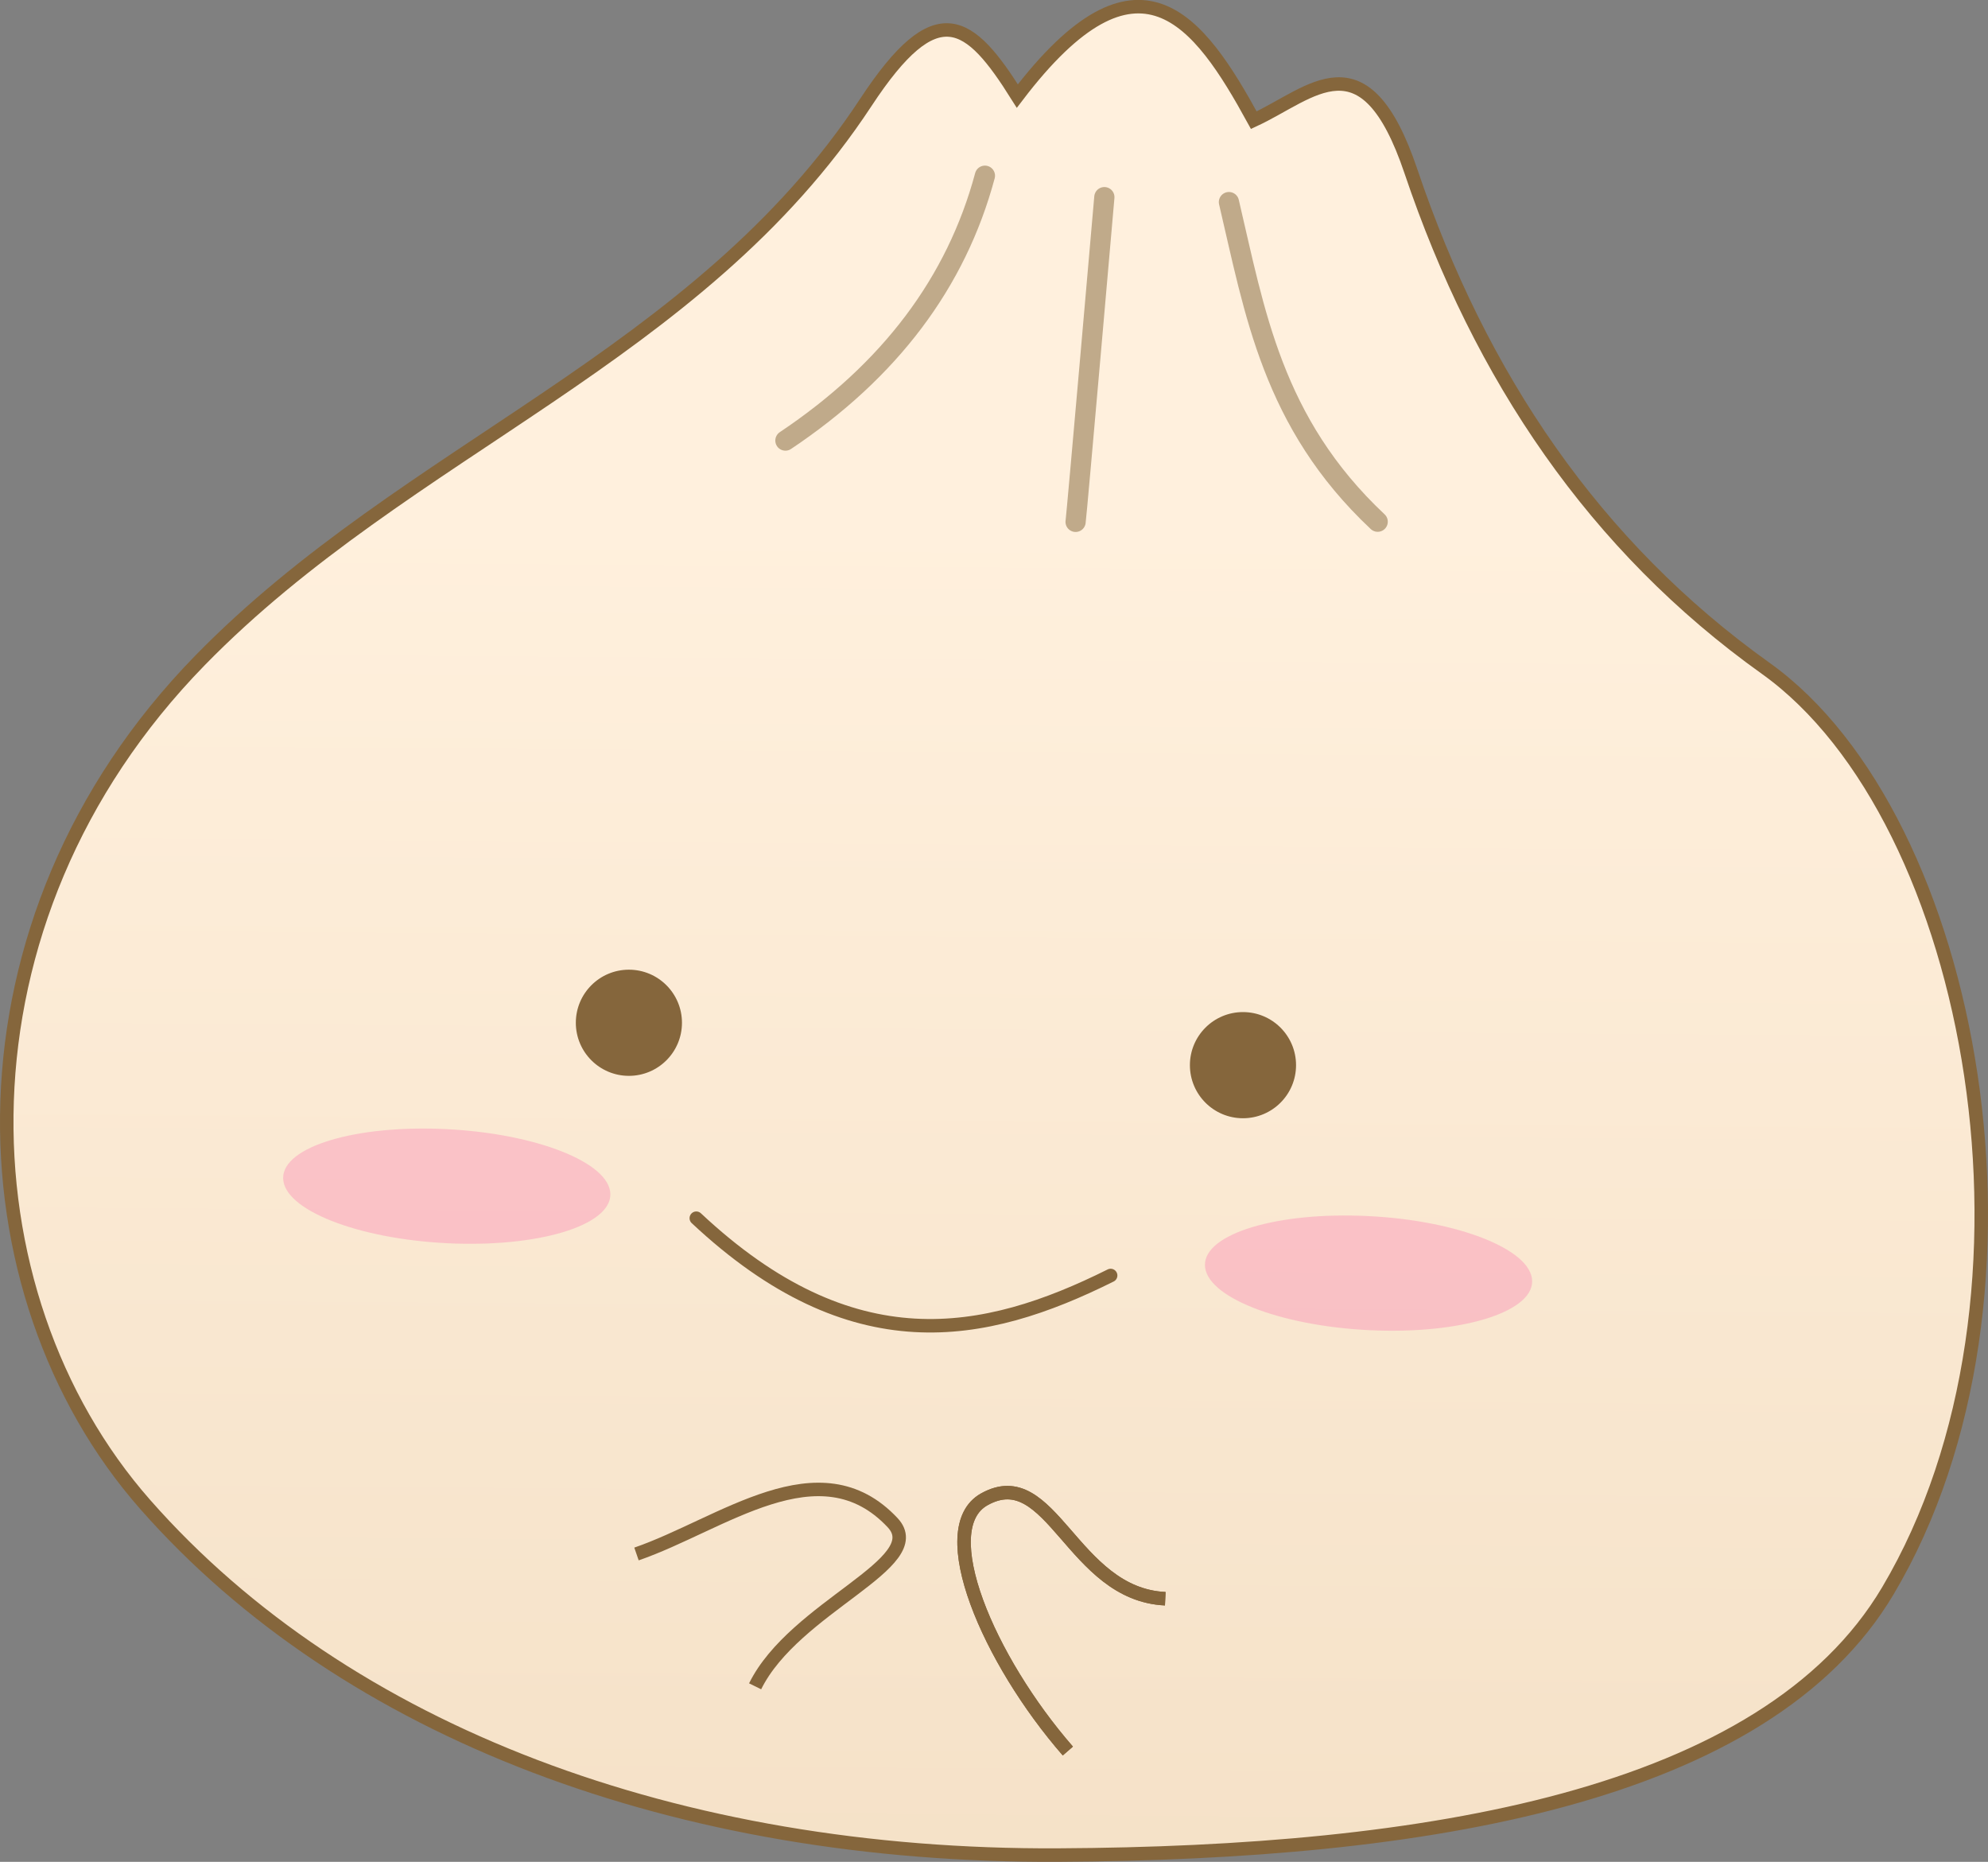 <?xml version="1.0" encoding="UTF-8" standalone="no"?>
<svg
   xmlns:dc="http://purl.org/dc/elements/1.1/"
   xmlns:cc="http://creativecommons.org/ns#"
   xmlns:rdf="http://www.w3.org/1999/02/22-rdf-syntax-ns#"
   xmlns:svg="http://www.w3.org/2000/svg"
   xmlns="http://www.w3.org/2000/svg"
   xmlns:xlink="http://www.w3.org/1999/xlink"
   xmlns:sodipodi="http://sodipodi.sourceforge.net/DTD/sodipodi-0.dtd"
   xmlns:inkscape="http://www.inkscape.org/namespaces/inkscape"
   width="147.518mm"
   height="138.124mm"
   viewBox="0 0 147.518 138.124"
   version="1.1"
   id="svg8"
   inkscape:export-filename="/home/theodore/Documents/DUMPLING/bitmap-open.png"
   inkscape:export-xdpi="51.673847"
   inkscape:export-ydpi="51.673847"
   inkscape:version="1.0.1 (1.0.1+r73)"
   sodipodi:docname="drawing.svg">
  <rect x="0" y="0" width="147.518" height="138.124" fill="#808080" stroke="none"/>
  <defs
     id="defs2">
    <linearGradient
       inkscape:collect="always"
       id="linearGradient4128">
      <stop
         style="stop-color:#1b0000;stop-opacity:1;"
         offset="0"
         id="stop4124" />
      <stop
         style="stop-color:#4d4d4d;stop-opacity:1"
         offset="1"
         id="stop4126" />
    </linearGradient>
    <linearGradient
       inkscape:collect="always"
       id="linearGradient4122">
      <stop
         style="stop-color:#cfcfcf;stop-opacity:1"
         offset="0"
         id="stop4118" />
      <stop
         style="stop-color:#ffffff;stop-opacity:1"
         offset="1"
         id="stop4120" />
    </linearGradient>
    <linearGradient
       inkscape:collect="always"
       id="linearGradient3803">
      <stop
         style="stop-color:#cfcfcf;stop-opacity:1"
         offset="0"
         id="stop3799" />
      <stop
         style="stop-color:#ffffff;stop-opacity:0;"
         offset="1"
         id="stop3801" />
    </linearGradient>
    <linearGradient
       inkscape:collect="always"
       id="linearGradient3649">
      <stop
         style="stop-color:#605b5b;stop-opacity:1"
         offset="0"
         id="stop3645" />
      <stop
         style="stop-color:#4c4c4c;stop-opacity:1"
         offset="1"
         id="stop3647" />
    </linearGradient>
    <linearGradient
       inkscape:collect="always"
       id="linearGradient3466">
      <stop
         style="stop-color:#fff0dd;stop-opacity:1;"
         offset="0"
         id="stop3462" />
      <stop
         style="stop-color:#ecd4b4;stop-opacity:1"
         offset="1"
         id="stop3464" />
    </linearGradient>
    <linearGradient
       inkscape:collect="always"
       id="linearGradient3458">
      <stop
         style="stop-color:#85663c;stop-opacity:1;"
         offset="0"
         id="stop3454" />
      <stop
         style="stop-color:#584429;stop-opacity:1"
         offset="1"
         id="stop3456" />
    </linearGradient>
    <linearGradient
       inkscape:collect="always"
       id="linearGradient3450">
      <stop
         style="stop-color:#c20015;stop-opacity:1;"
         offset="0"
         id="stop3446" />
      <stop
         style="stop-color:#7d010e;stop-opacity:1"
         offset="1"
         id="stop3448" />
    </linearGradient>
    <linearGradient
       inkscape:collect="always"
       xlink:href="#linearGradient3450"
       id="linearGradient3452"
       x1="27.061"
       y1="556.878"
       x2="51.026"
       y2="556.878"
       gradientUnits="userSpaceOnUse" />
    <linearGradient
       inkscape:collect="always"
       xlink:href="#linearGradient3458"
       id="linearGradient3460"
       x1="27.121"
       y1="403.967"
       x2="57.256"
       y2="404.756"
       gradientUnits="userSpaceOnUse" />
    <linearGradient
       inkscape:collect="always"
       xlink:href="#linearGradient3466"
       id="linearGradient3468"
       x1="107.366"
       y1="103.023"
       x2="106.004"
       y2="294.91"
       gradientUnits="userSpaceOnUse" />
    <linearGradient
       inkscape:collect="always"
       xlink:href="#linearGradient3466"
       id="linearGradient3476"
       x1="267.265"
       y1="102.201"
       x2="260.445"
       y2="282.579"
       gradientUnits="userSpaceOnUse" />
    <linearGradient
       inkscape:collect="always"
       xlink:href="#linearGradient3466"
       id="linearGradient3484"
       x1="436.847"
       y1="104.35"
       x2="434.104"
       y2="291.18"
       gradientUnits="userSpaceOnUse" />
    <linearGradient
       inkscape:collect="always"
       xlink:href="#linearGradient3466"
       id="linearGradient3492"
       x1="595.508"
       y1="15.842"
       x2="509.013"
       y2="194.86"
       gradientUnits="userSpaceOnUse" />
    <linearGradient
       inkscape:collect="always"
       xlink:href="#linearGradient3466"
       id="linearGradient3500"
       x1="746.515"
       y1="28.465"
       x2="798.351"
       y2="156.06"
       gradientUnits="userSpaceOnUse" />
    <linearGradient
       inkscape:collect="always"
       xlink:href="#linearGradient3458"
       id="linearGradient3547"
       gradientUnits="userSpaceOnUse"
       x1="27.121"
       y1="403.967"
       x2="57.256"
       y2="404.756" />
    <linearGradient
       inkscape:collect="always"
       xlink:href="#linearGradient3450"
       id="linearGradient3549"
       gradientUnits="userSpaceOnUse"
       x1="27.061"
       y1="556.878"
       x2="51.026"
       y2="556.878" />
    <linearGradient
       inkscape:collect="always"
       xlink:href="#linearGradient3458"
       id="linearGradient3573"
       gradientUnits="userSpaceOnUse"
       x1="27.121"
       y1="403.967"
       x2="57.256"
       y2="404.756" />
    <linearGradient
       inkscape:collect="always"
       xlink:href="#linearGradient3450"
       id="linearGradient3575"
       gradientUnits="userSpaceOnUse"
       x1="27.061"
       y1="556.878"
       x2="51.026"
       y2="556.878" />
    <linearGradient
       inkscape:collect="always"
       xlink:href="#linearGradient3458"
       id="linearGradient3577"
       gradientUnits="userSpaceOnUse"
       x1="27.121"
       y1="403.967"
       x2="57.256"
       y2="404.756" />
    <linearGradient
       inkscape:collect="always"
       xlink:href="#linearGradient3450"
       id="linearGradient3579"
       gradientUnits="userSpaceOnUse"
       x1="27.061"
       y1="556.878"
       x2="51.026"
       y2="556.878" />
    <linearGradient
       inkscape:collect="always"
       xlink:href="#linearGradient3458"
       id="linearGradient3627"
       gradientUnits="userSpaceOnUse"
       x1="27.121"
       y1="403.967"
       x2="57.256"
       y2="404.756" />
    <linearGradient
       inkscape:collect="always"
       xlink:href="#linearGradient3450"
       id="linearGradient3629"
       gradientUnits="userSpaceOnUse"
       x1="27.061"
       y1="556.878"
       x2="51.026"
       y2="556.878" />
    <linearGradient
       inkscape:collect="always"
       xlink:href="#linearGradient3458"
       id="linearGradient3631"
       gradientUnits="userSpaceOnUse"
       x1="27.121"
       y1="403.967"
       x2="57.256"
       y2="404.756" />
    <linearGradient
       inkscape:collect="always"
       xlink:href="#linearGradient3450"
       id="linearGradient3633"
       gradientUnits="userSpaceOnUse"
       x1="27.061"
       y1="556.878"
       x2="51.026"
       y2="556.878" />
    <linearGradient
       inkscape:collect="always"
       xlink:href="#linearGradient3458"
       id="linearGradient3635"
       gradientUnits="userSpaceOnUse"
       x1="27.121"
       y1="403.967"
       x2="57.256"
       y2="404.756" />
    <linearGradient
       inkscape:collect="always"
       xlink:href="#linearGradient3450"
       id="linearGradient3637"
       gradientUnits="userSpaceOnUse"
       x1="27.061"
       y1="556.878"
       x2="51.026"
       y2="556.878" />
    <linearGradient
       inkscape:collect="always"
       xlink:href="#linearGradient3458"
       id="linearGradient3639"
       gradientUnits="userSpaceOnUse"
       x1="27.121"
       y1="403.967"
       x2="57.256"
       y2="404.756" />
    <linearGradient
       inkscape:collect="always"
       xlink:href="#linearGradient3450"
       id="linearGradient3641"
       gradientUnits="userSpaceOnUse"
       x1="27.061"
       y1="556.878"
       x2="51.026"
       y2="556.878" />
    <linearGradient
       inkscape:collect="always"
       xlink:href="#linearGradient3649"
       id="linearGradient3651-7"
       x1="596.104"
       y1="-414.077"
       x2="852.781"
       y2="-414.077"
       gradientUnits="userSpaceOnUse"
       gradientTransform="translate(2373.157,1676.532)" />
    <linearGradient
       inkscape:collect="always"
       xlink:href="#linearGradient3649"
       id="linearGradient3651-0"
       x1="596.104"
       y1="-414.077"
       x2="852.781"
       y2="-414.077"
       gradientUnits="userSpaceOnUse"
       gradientTransform="translate(2638.226,1675.148)" />
    <linearGradient
       inkscape:collect="always"
       xlink:href="#linearGradient3649"
       id="linearGradient3651-06"
       x1="596.104"
       y1="-414.077"
       x2="852.781"
       y2="-414.077"
       gradientUnits="userSpaceOnUse"
       gradientTransform="translate(2903.375,1675.204)" />
    <linearGradient
       inkscape:collect="always"
       xlink:href="#linearGradient3649"
       id="linearGradient3651-6"
       x1="596.104"
       y1="-414.077"
       x2="852.781"
       y2="-414.077"
       gradientUnits="userSpaceOnUse"
       gradientTransform="translate(3166.501,1675.552)" />
    <linearGradient
       inkscape:collect="always"
       xlink:href="#linearGradient3649"
       id="linearGradient3651-76"
       x1="596.104"
       y1="-414.077"
       x2="852.781"
       y2="-414.077"
       gradientUnits="userSpaceOnUse"
       gradientTransform="translate(3160.499,852.894)" />
    <linearGradient
       inkscape:collect="always"
       xlink:href="#linearGradient3649"
       id="linearGradient3651-76-7"
       x1="596.104"
       y1="-414.077"
       x2="852.781"
       y2="-414.077"
       gradientUnits="userSpaceOnUse"
       gradientTransform="translate(4070.546,1631.553)" />
    <linearGradient
       inkscape:collect="always"
       xlink:href="#linearGradient3803"
       id="linearGradient3815"
       gradientUnits="userSpaceOnUse"
       x1="2802.514"
       y1="333.74"
       x2="3082.215"
       y2="466.543" />
    <linearGradient
       inkscape:collect="always"
       xlink:href="#linearGradient3466"
       id="linearGradient3857"
       gradientUnits="userSpaceOnUse"
       x1="746.515"
       y1="28.465"
       x2="798.351"
       y2="156.06" />
    <linearGradient
       inkscape:collect="always"
       xlink:href="#linearGradient3458"
       id="linearGradient3950"
       gradientUnits="userSpaceOnUse"
       x1="27.121"
       y1="403.967"
       x2="57.256"
       y2="404.756" />
    <linearGradient
       inkscape:collect="always"
       xlink:href="#linearGradient3450"
       id="linearGradient3952"
       gradientUnits="userSpaceOnUse"
       x1="27.061"
       y1="556.878"
       x2="51.026"
       y2="556.878" />
    <linearGradient
       inkscape:collect="always"
       xlink:href="#linearGradient3458"
       id="linearGradient3954"
       gradientUnits="userSpaceOnUse"
       x1="27.121"
       y1="403.967"
       x2="57.256"
       y2="404.756" />
    <linearGradient
       inkscape:collect="always"
       xlink:href="#linearGradient3450"
       id="linearGradient3956"
       gradientUnits="userSpaceOnUse"
       x1="27.061"
       y1="556.878"
       x2="51.026"
       y2="556.878" />
    <linearGradient
       inkscape:collect="always"
       xlink:href="#linearGradient3458"
       id="linearGradient3986"
       gradientUnits="userSpaceOnUse"
       x1="27.121"
       y1="403.967"
       x2="57.256"
       y2="404.756" />
    <linearGradient
       inkscape:collect="always"
       xlink:href="#linearGradient3450"
       id="linearGradient3988"
       gradientUnits="userSpaceOnUse"
       x1="27.061"
       y1="556.878"
       x2="51.026"
       y2="556.878" />
    <linearGradient
       inkscape:collect="always"
       xlink:href="#linearGradient3458"
       id="linearGradient3990"
       gradientUnits="userSpaceOnUse"
       x1="27.121"
       y1="403.967"
       x2="57.256"
       y2="404.756" />
    <linearGradient
       inkscape:collect="always"
       xlink:href="#linearGradient3450"
       id="linearGradient3992"
       gradientUnits="userSpaceOnUse"
       x1="27.061"
       y1="556.878"
       x2="51.026"
       y2="556.878" />
    <linearGradient
       inkscape:collect="always"
       xlink:href="#linearGradient3458"
       id="linearGradient4008"
       gradientUnits="userSpaceOnUse"
       x1="27.121"
       y1="403.967"
       x2="57.256"
       y2="404.756" />
    <linearGradient
       inkscape:collect="always"
       xlink:href="#linearGradient3450"
       id="linearGradient4010"
       gradientUnits="userSpaceOnUse"
       x1="27.061"
       y1="556.878"
       x2="51.026"
       y2="556.878" />
    <linearGradient
       inkscape:collect="always"
       xlink:href="#linearGradient3458"
       id="linearGradient4012"
       gradientUnits="userSpaceOnUse"
       x1="27.121"
       y1="403.967"
       x2="57.256"
       y2="404.756" />
    <linearGradient
       inkscape:collect="always"
       xlink:href="#linearGradient3450"
       id="linearGradient4014"
       gradientUnits="userSpaceOnUse"
       x1="27.061"
       y1="556.878"
       x2="51.026"
       y2="556.878" />
    <linearGradient
       inkscape:collect="always"
       xlink:href="#linearGradient4122"
       id="linearGradient4036"
       gradientUnits="userSpaceOnUse"
       x1="2820.543"
       y1="450.526"
       x2="3032.139"
       y2="446.917"
       gradientTransform="matrix(1.415,0,0,1.415,-2174.355,107.667)" />
    <linearGradient
       inkscape:collect="always"
       xlink:href="#linearGradient3649"
       id="linearGradient4094"
       gradientUnits="userSpaceOnUse"
       gradientTransform="translate(3431.326,1674.54)"
       x1="596.104"
       y1="-414.077"
       x2="852.781"
       y2="-414.077" />
    <linearGradient
       inkscape:collect="always"
       xlink:href="#linearGradient4128"
       id="linearGradient4130"
       x1="1236.013"
       y1="768.54"
       x2="2150.236"
       y2="767.701"
       gradientUnits="userSpaceOnUse" />
  </defs>
  <sodipodi:namedview
     id="base"
     pagecolor="#ffffff"
     bordercolor="#666666"
     borderopacity="1.0"
     inkscape:pageopacity="0.0"
     inkscape:pageshadow="2"
     inkscape:zoom="0.048737473"
     inkscape:cx="10703.887"
     inkscape:cy="4272.1052"
     inkscape:document-units="mm"
     inkscape:current-layer="layer3"
     inkscape:document-rotation="0"
     showgrid="false"
     inkscape:snap-global="false"
     inkscape:window-width="1920"
     inkscape:window-height="1043"
     inkscape:window-x="0"
     inkscape:window-y="0"
     inkscape:window-maximized="1" />
  <g
     inkscape:groupmode="layer"
     id="layer2"
     inkscape:label="Layer 2"
     transform="translate(-27.552,-64.308)"
     style="display:inline;opacity:1" />
  <g
     inkscape:groupmode="layer"
     id="layer4"
     inkscape:label="Layer 4"
     style="display:inline;opacity:1" />
  <g
     inkscape:groupmode="layer"
     id="layer3"
     inkscape:label="Layer 3"
     style="display:inline">
    <g
       id="g5805">
      <path
         style="display:inline;opacity:1;fill:url(#linearGradient3476);fill-opacity:1;stroke:#85663c;stroke-width:1;stroke-linecap:butt;stroke-linejoin:miter;stroke-miterlimit:4;stroke-dasharray:none;stroke-opacity:1"
         d="m 251.703,71.079 c 5.262,-8.004 7.685,-6.124 11.238,-0.467 8.998,-11.815 13.447,-5.697 17.548,1.789 4.315,-1.996 8.217,-6.415 11.658,3.791 5.145,15.262 13.653,27.829 26.319,36.87 15.572,11.114 22.025,46.608 9.077,68.434 -9.1,15.339 -34.355,19.469 -61.559,19.611 -28.182,0.148 -52.86,-9.079 -67.759,-26.011 -13.822,-15.708 -14.861,-43.238 4.073,-62.623 15.394,-15.761 36.942,-22.436 49.405,-41.395 z"
         id="path3185"
         sodipodi:nodetypes="sccsssssss"
         transform="translate(-27.552,-64.308)" />
      <g
         id="g3193"
         transform="translate(132.143,-64.775)"
         style="display:inline;opacity:1;stroke:#85663c;stroke-width:1.5;stroke-miterlimit:4;stroke-dasharray:none;stroke-opacity:0.509">
        <path
           style="fill:none;stroke:#85663c;stroke-width:1.5;stroke-linecap:round;stroke-linejoin:miter;stroke-miterlimit:4;stroke-dasharray:none;stroke-opacity:0.509"
           d="M 86.037,96.637 C 93.781,91.458 98.715,84.908 100.841,76.989"
           id="path3187"
           sodipodi:nodetypes="cc" />
        <path
           style="fill:none;stroke:#85663c;stroke-width:1.5;stroke-linecap:round;stroke-linejoin:miter;stroke-miterlimit:4;stroke-dasharray:none;stroke-opacity:0.509"
           d="m 107.57,102.668 c 0.082,-0.514 2.134,-24.089 2.134,-24.089"
           id="path3189" />
        <path
           style="fill:none;stroke:#85663c;stroke-width:1.5;stroke-linecap:round;stroke-linejoin:miter;stroke-miterlimit:4;stroke-dasharray:none;stroke-opacity:0.509"
           d="m 118.948,78.946 c 1.919,8.138 3.208,16.359 11.038,23.71"
           id="path3191"
           sodipodi:nodetypes="cc" />
      </g>
      <circle
         style="display:inline;opacity:1;mix-blend-mode:normal;fill:#85663c;fill-opacity:1;stroke:none;stroke-width:1;stroke-linecap:round;stroke-miterlimit:4;stroke-dasharray:none;stop-color:#000000"
         id="circle3195"
         r="3.938"
         cy="142.507"
         cx="279.685"
         transform="translate(-27.552,-64.308)" />
      <circle
         style="display:inline;opacity:1;mix-blend-mode:normal;fill:#85663c;fill-opacity:1;stroke:none;stroke-width:1;stroke-linecap:round;stroke-miterlimit:4;stroke-dasharray:none;stop-color:#000000"
         id="circle3197"
         r="3.938"
         cy="139.362"
         cx="234.118"
         transform="translate(-27.552,-64.308)" />
      <ellipse
         style="display:inline;opacity:1;fill:#fb0b8a;fill-opacity:0.174;stroke:none;stroke-width:1.06;stroke-linecap:round;stroke-linejoin:round;stroke-miterlimit:4;stroke-dasharray:none;stop-color:#000000"
         id="ellipse3199"
         cx="287.745"
         cy="143.817"
         rx="12.153"
         ry="4.233"
         transform="matrix(0.999,0.049,0.011,1,-27.552,-64.308)" />
      <ellipse
         style="display:inline;opacity:1;fill:#fb0b8a;fill-opacity:0.174;stroke:none;stroke-width:1.06;stroke-linecap:round;stroke-linejoin:round;stroke-miterlimit:4;stroke-dasharray:none;stop-color:#000000"
         id="ellipse3201"
         cx="219.31"
         cy="140.72"
         rx="12.153"
         ry="4.233"
         transform="matrix(0.999,0.049,0.011,1,-27.552,-64.308)" />
      <path
         style="display:inline;opacity:1;fill:none;stroke:#85663c;stroke-width:1;stroke-linecap:round;stroke-linejoin:miter;stroke-miterlimit:4;stroke-dasharray:none;stroke-opacity:1"
         d="m 211.567,89.552 c 11.569,10.842 21.352,8.933 30.747,4.25"
         id="path3207"
         sodipodi:nodetypes="cc" />
      <path
         style="fill:none;stroke:#85663c;stroke-width:1;stroke-linecap:butt;stroke-linejoin:miter;stroke-miterlimit:4;stroke-dasharray:none;stroke-opacity:1"
         d="m 239.138,129.081 c 5.515,-3.008 15.494,-4.52 19.701,-7.874 4.207,-3.354 2.643,-8.551 -12.472,-3.425"
         id="path3209"
         sodipodi:nodetypes="csc" />
      <path
         style="display:inline;fill:none;stroke:#85663c;stroke-width:1;stroke-linecap:butt;stroke-linejoin:miter;stroke-miterlimit:4;stroke-dasharray:none;stroke-opacity:1"
         d="m 215.932,124.279 c -16.79,1.702 -24.753,-8.437 -23.046,-13.66 1.707,-5.222 6.443,1.699 14.242,3.843"
         id="path3211"
         sodipodi:nodetypes="czc" />
    </g>
    <path
       style="display:inline;opacity:1;fill:#fff0dd;fill-opacity:1;stroke:#85663c;stroke-width:1;stroke-linecap:butt;stroke-linejoin:miter;stroke-miterlimit:4;stroke-dasharray:none;stroke-opacity:1"
       d="m 614.472,-198.262 c 5.262,-8.004 7.685,-6.124 11.238,-0.467 8.998,-11.815 13.447,-5.697 17.548,1.789 4.315,-1.996 8.217,-6.415 11.658,3.791 5.145,15.262 13.653,27.829 26.319,36.87 15.572,11.114 22.025,46.608 9.077,68.434 -9.1,15.339 -34.355,19.469 -61.559,19.611 -28.182,0.148 -52.86,-9.079 -67.759,-26.011 -13.822,-15.708 -14.861,-43.238 4.073,-62.623 15.394,-15.761 36.942,-22.436 49.405,-41.395 z"
       id="path3340"
       sodipodi:nodetypes="sccsssssss" />
    <g
       id="g3348"
       transform="translate(522.464,-269.808)"
       style="display:inline;opacity:1;stroke:#85663c;stroke-width:1.5;stroke-miterlimit:4;stroke-dasharray:none;stroke-opacity:0.509">
      <path
         style="fill:none;stroke:#85663c;stroke-width:1.5;stroke-linecap:round;stroke-linejoin:miter;stroke-miterlimit:4;stroke-dasharray:none;stroke-opacity:0.509"
         d="M 86.037,96.637 C 93.781,91.458 98.715,84.908 100.841,76.989"
         id="path3342"
         sodipodi:nodetypes="cc" />
      <path
         style="fill:none;stroke:#85663c;stroke-width:1.5;stroke-linecap:round;stroke-linejoin:miter;stroke-miterlimit:4;stroke-dasharray:none;stroke-opacity:0.509"
         d="m 107.57,102.668 c 0.082,-0.514 2.134,-24.089 2.134,-24.089"
         id="path3344" />
      <path
         style="fill:none;stroke:#85663c;stroke-width:1.5;stroke-linecap:round;stroke-linejoin:miter;stroke-miterlimit:4;stroke-dasharray:none;stroke-opacity:0.509"
         d="m 118.948,78.946 c 1.919,8.138 3.208,16.359 11.038,23.71"
         id="path3346"
         sodipodi:nodetypes="cc" />
    </g>
    <circle
       style="display:inline;opacity:1;mix-blend-mode:normal;fill:#85663c;fill-opacity:1;stroke:none;stroke-width:1;stroke-linecap:round;stroke-miterlimit:4;stroke-dasharray:none;stop-color:#000000"
       id="circle3350"
       r="3.938"
       cy="-126.835"
       cx="642.455" />
    <circle
       style="display:inline;opacity:1;mix-blend-mode:normal;fill:#85663c;fill-opacity:1;stroke:none;stroke-width:1;stroke-linecap:round;stroke-miterlimit:4;stroke-dasharray:none;stop-color:#000000"
       id="circle3352"
       r="3.938"
       cy="-129.979"
       cx="596.887" />
    <ellipse
       style="display:inline;opacity:1;fill:#fb0b8a;fill-opacity:0.174;stroke:none;stroke-width:1.06;stroke-linecap:round;stroke-linejoin:round;stroke-miterlimit:4;stroke-dasharray:none;stop-color:#000000"
       id="ellipse3354"
       cx="654.243"
       cy="-143.542"
       rx="12.153"
       ry="4.233"
       transform="matrix(0.999,0.049,0.011,1,0,0)" />
    <ellipse
       style="display:inline;opacity:1;fill:#fb0b8a;fill-opacity:0.174;stroke:none;stroke-width:1.06;stroke-linecap:round;stroke-linejoin:round;stroke-miterlimit:4;stroke-dasharray:none;stop-color:#000000"
       id="ellipse3356"
       cx="585.808"
       cy="-146.639"
       rx="12.153"
       ry="4.233"
       transform="matrix(0.999,0.049,0.011,1,0,0)" />
    <path
       style="display:inline;opacity:1;fill:none;stroke:#85663c;stroke-width:1;stroke-linecap:butt;stroke-linejoin:round;stroke-miterlimit:4;stroke-dasharray:none;stroke-opacity:1"
       d="m 629.46,-75.952 c -5.894,-6.762 -10.072,-16.503 -6.204,-18.67 4.992,-2.796 6.497,7.045 13.433,7.371"
       id="path3358"
       sodipodi:nodetypes="csc" />
    <path
       style="display:inline;opacity:1;fill:none;stroke:#85663c;stroke-width:1;stroke-linecap:butt;stroke-linejoin:round;stroke-miterlimit:4;stroke-dasharray:none;stroke-opacity:1"
       d="m 606.254,-80.754 c 2.925,-5.926 13.012,-9.143 10.203,-12.139 -5.427,-5.79 -12.677,0.141 -19.006,2.322"
       id="path3360"
       sodipodi:nodetypes="csc" />
    <path
       style="display:inline;fill:none;stroke:#85663c;stroke-width:1;stroke-linecap:butt;stroke-linejoin:miter;stroke-miterlimit:4;stroke-dasharray:none;stroke-opacity:1"
       d="m 629.46,-75.952 c 5.515,-3.008 15.494,-4.52 19.701,-7.874 4.207,-3.354 2.643,-8.551 -12.472,-3.425"
       id="path3362"
       sodipodi:nodetypes="csc" />
    <path
       style="display:inline;fill:none;stroke:#85663c;stroke-width:1;stroke-linecap:butt;stroke-linejoin:miter;stroke-miterlimit:4;stroke-dasharray:none;stroke-opacity:1"
       d="m 606.254,-80.754 c -16.79,1.702 -24.753,-8.437 -23.046,-13.66 1.707,-5.222 6.443,1.699 14.242,3.843"
       id="path3364"
       sodipodi:nodetypes="czc" />
    <ellipse
       style="display:inline;opacity:1;fill:#85663c;fill-opacity:1;stroke:none;stroke-width:1;stroke-linecap:round;stroke-linejoin:round;stroke-miterlimit:4;stroke-dasharray:none;stroke-opacity:1;stop-color:#000000"
       id="ellipse3366"
       cx="605.67"
       cy="-158.886"
       rx="8.302"
       ry="4.719"
       transform="rotate(4.774)" />
    <path
       style="display:inline;opacity:1;fill:none;stroke:#85663c;stroke-width:1;stroke-linecap:butt;stroke-linejoin:round;stroke-miterlimit:4;stroke-dasharray:none;stroke-opacity:1"
       d="m 629.46,-75.952 c -5.894,-6.762 -10.072,-16.503 -6.204,-18.67 4.992,-2.796 6.497,7.045 13.433,7.371"
       id="path3368"
       sodipodi:nodetypes="csc" />
    <g
       id="g6067">
      <path
         style="display:inline;opacity:1;fill:url(#linearGradient3492);fill-opacity:1;stroke:#85663c;stroke-width:1;stroke-linecap:butt;stroke-linejoin:miter;stroke-miterlimit:4;stroke-dasharray:none;stroke-opacity:1"
         d="m 562.151,7.702 c 5.262,-8.004 4.871,-6.358 8.424,-0.701 8.998,-11.815 8.187,-7.11 12.289,0.376 2.41,-3.176 4.512,-11.116 7.955,-0.908 5.147,15.261 25.43,34.176 38.096,43.217 15.572,11.114 22.025,46.608 9.077,68.434 -9.1,15.339 -34.355,19.469 -61.559,19.611 -28.182,0.148 -52.86,-9.079 -67.759,-26.011 -13.822,-15.708 -14.861,-43.238 4.073,-62.623 15.394,-15.761 36.942,-22.436 49.405,-41.395 z"
         id="path3217-3"
         sodipodi:nodetypes="sccsssssss" />
      <g
         id="g3225-5"
         transform="translate(470.144,-63.844)"
         style="display:inline;opacity:1;stroke:#85663c;stroke-width:1.5;stroke-miterlimit:4;stroke-dasharray:none;stroke-opacity:0.509">
        <path
           style="fill:none;stroke:#85663c;stroke-width:1.5;stroke-linecap:round;stroke-linejoin:miter;stroke-miterlimit:4;stroke-dasharray:none;stroke-opacity:0.509"
           d="m 83.149,95.345 c 7.744,-5.179 12.678,-11.729 14.804,-19.648"
           id="path3219-6"
           sodipodi:nodetypes="cc" />
        <path
           style="fill:none;stroke:#85663c;stroke-width:1.5;stroke-linecap:round;stroke-linejoin:miter;stroke-miterlimit:4;stroke-dasharray:none;stroke-opacity:0.509"
           d="m 102.849,99.595 c 0.082,-0.514 2.134,-24.089 2.134,-24.089"
           id="path3221-2" />
        <path
           style="fill:none;stroke:#85663c;stroke-width:1.5;stroke-linecap:round;stroke-linejoin:miter;stroke-miterlimit:4;stroke-dasharray:none;stroke-opacity:0.509"
           d="m 112.108,75.566 c 1.208,8.142 0.815,17.24 8.646,24.591"
           id="path3223-9"
           sodipodi:nodetypes="cc" />
      </g>
      <circle
         style="display:inline;opacity:1;mix-blend-mode:normal;fill:#85663c;fill-opacity:1;stroke:none;stroke-width:1;stroke-linecap:round;stroke-miterlimit:4;stroke-dasharray:none;stop-color:#000000"
         id="circle3227-1"
         r="3.938"
         cy="74.701"
         cx="577.772" />
      <circle
         style="display:inline;opacity:1;mix-blend-mode:normal;fill:#85663c;fill-opacity:1;stroke:none;stroke-width:1;stroke-linecap:round;stroke-miterlimit:4;stroke-dasharray:none;stop-color:#000000"
         id="circle3229-2"
         r="3.938"
         cy="71.463"
         cx="532.509" />
      <ellipse
         style="display:inline;opacity:1;fill:#fb0b8a;fill-opacity:0.174;stroke:none;stroke-width:1.06;stroke-linecap:round;stroke-linejoin:round;stroke-miterlimit:4;stroke-dasharray:none;stop-color:#000000"
         id="ellipse3231-7"
         cx="587.137"
         cy="61.302"
         rx="12.153"
         ry="4.233"
         transform="matrix(0.999,0.049,0.011,1,0,0)" />
      <ellipse
         style="display:inline;opacity:1;fill:#fb0b8a;fill-opacity:0.174;stroke:none;stroke-width:1.06;stroke-linecap:round;stroke-linejoin:round;stroke-miterlimit:4;stroke-dasharray:none;stop-color:#000000"
         id="ellipse3233-0"
         cx="518.702"
         cy="58.205"
         rx="12.153"
         ry="4.233"
         transform="matrix(0.999,0.049,0.011,1,0,0)" />
      <path
         style="display:inline;fill:none;stroke:#85663c;stroke-width:1;stroke-linecap:butt;stroke-linejoin:miter;stroke-miterlimit:4;stroke-dasharray:none;stroke-opacity:1"
         d="m 539.908,120.335 c -16.79,1.702 -24.753,-8.437 -23.046,-13.66 1.707,-5.222 6.443,1.699 14.242,3.843"
         id="path3243-0"
         sodipodi:nodetypes="czc" />
      <ellipse
         style="display:inline;opacity:1;fill:#85663c;fill-opacity:1;stroke:none;stroke-width:1;stroke-linecap:round;stroke-linejoin:round;stroke-miterlimit:4;stroke-dasharray:none;stroke-opacity:1;stop-color:#000000"
         id="ellipse3245-6"
         cx="557.986"
         cy="47.334"
         rx="8.302"
         ry="4.719"
         transform="rotate(4.774)" />
      <path
         style="display:inline;opacity:1;fill:none;stroke:#85663c;stroke-width:1;stroke-linecap:butt;stroke-linejoin:round;stroke-miterlimit:4;stroke-dasharray:none;stroke-opacity:1"
         d="m 563.114,125.137 c -5.894,-6.762 -10.072,-16.503 -6.204,-18.67 4.992,-2.796 6.497,7.045 13.433,7.371"
         id="path3247-2"
         sodipodi:nodetypes="csc" />
      <g
         id="g3378"
         transform="translate(470.144,-63.844)"
         style="display:inline;opacity:1;stroke:#85663c;stroke-width:1.5;stroke-miterlimit:4;stroke-dasharray:none;stroke-opacity:0.509">
        <path
           style="fill:none;stroke:#85663c;stroke-width:1.5;stroke-linecap:round;stroke-linejoin:miter;stroke-miterlimit:4;stroke-dasharray:none;stroke-opacity:0.509"
           d="m 83.149,95.345 c 7.744,-5.179 12.678,-11.729 14.804,-19.648"
           id="path3372"
           sodipodi:nodetypes="cc" />
        <path
           style="fill:none;stroke:#85663c;stroke-width:1.5;stroke-linecap:round;stroke-linejoin:miter;stroke-miterlimit:4;stroke-dasharray:none;stroke-opacity:0.509"
           d="m 102.849,99.595 c 0.082,-0.514 2.134,-24.089 2.134,-24.089"
           id="path3374" />
        <path
           style="fill:none;stroke:#85663c;stroke-width:1.5;stroke-linecap:round;stroke-linejoin:miter;stroke-miterlimit:4;stroke-dasharray:none;stroke-opacity:0.509"
           d="m 112.108,75.566 c 1.208,8.142 0.815,17.24 8.646,24.591"
           id="path3376"
           sodipodi:nodetypes="cc" />
      </g>
      <circle
         style="display:inline;opacity:1;mix-blend-mode:normal;fill:#85663c;fill-opacity:1;stroke:none;stroke-width:1;stroke-linecap:round;stroke-miterlimit:4;stroke-dasharray:none;stop-color:#000000"
         id="circle3380"
         r="3.938"
         cy="74.701"
         cx="577.772" />
      <circle
         style="display:inline;opacity:1;mix-blend-mode:normal;fill:#85663c;fill-opacity:1;stroke:none;stroke-width:1;stroke-linecap:round;stroke-miterlimit:4;stroke-dasharray:none;stop-color:#000000"
         id="circle3382"
         r="3.938"
         cy="71.463"
         cx="532.509" />
      <path
         style="display:inline;fill:none;stroke:#85663c;stroke-width:1;stroke-linecap:butt;stroke-linejoin:miter;stroke-miterlimit:4;stroke-dasharray:none;stroke-opacity:1"
         d="m 539.908,120.335 c -16.79,1.702 -24.753,-8.437 -23.046,-13.66 1.707,-5.222 6.443,1.699 14.242,3.843"
         id="path3388"
         sodipodi:nodetypes="czc" />
      <ellipse
         style="display:inline;opacity:1;fill:#85663c;fill-opacity:1;stroke:none;stroke-width:1;stroke-linecap:round;stroke-linejoin:round;stroke-miterlimit:4;stroke-dasharray:none;stroke-opacity:1;stop-color:#000000"
         id="ellipse3390"
         cx="557.986"
         cy="47.334"
         rx="8.302"
         ry="4.719"
         transform="rotate(4.774)" />
      <path
         style="display:inline;opacity:1;fill:none;stroke:#85663c;stroke-width:1;stroke-linecap:butt;stroke-linejoin:round;stroke-miterlimit:4;stroke-dasharray:none;stroke-opacity:1"
         d="m 563.114,125.137 c -5.894,-6.762 -10.072,-16.503 -6.204,-18.67 4.992,-2.796 6.497,7.045 13.433,7.371"
         id="path3392"
         sodipodi:nodetypes="csc" />
    </g>
    <g
       id="g3829"
       transform="translate(10.782,3.136)">
      <path
         style="display:inline;opacity:1;fill:url(#linearGradient3500);fill-opacity:1;stroke:#85663c;stroke-width:1;stroke-linecap:butt;stroke-linejoin:miter;stroke-miterlimit:4;stroke-dasharray:none;stroke-opacity:1"
         d="m 742.053,2.461 c 5.262,-8.004 7.105,-3.573 10.658,2.084 8.998,-11.815 9.288,-6.311 13.39,1.175 4.315,-1.996 5.758,-7.38 9.198,2.827 5.145,15.262 13.653,27.829 26.319,36.87 15.572,11.114 22.025,46.608 9.077,68.434 -9.1,15.339 -34.355,19.469 -61.559,19.611 -28.182,0.148 -52.86,-9.079 -67.759,-26.011 -13.822,-15.708 -14.861,-43.238 4.073,-62.623 15.394,-15.761 44.14,-23.408 56.603,-42.366 z"
         id="path3394"
         sodipodi:nodetypes="sccsssssss" />
      <g
         id="g3402"
         transform="translate(642.847,-68.114)"
         style="display:inline;opacity:0.997;stroke:#85663c;stroke-width:1.5;stroke-miterlimit:4;stroke-dasharray:none;stroke-opacity:0.509">
        <path
           style="fill:none;stroke:#85663c;stroke-width:1.5;stroke-linecap:round;stroke-linejoin:miter;stroke-miterlimit:4;stroke-dasharray:none;stroke-opacity:0.509"
           d="M 92.207,97.215 C 99.951,92.036 104.885,85.486 107.011,77.567"
           id="path3396"
           sodipodi:nodetypes="cc" />
        <path
           style="fill:none;stroke:#85663c;stroke-width:1.5;stroke-linecap:round;stroke-linejoin:miter;stroke-miterlimit:4;stroke-dasharray:none;stroke-opacity:0.509"
           d="m 114.002,101.702 c 0.082,-0.514 2.134,-24.089 2.134,-24.089"
           id="path3398" />
        <path
           style="fill:none;stroke:#85663c;stroke-width:1.5;stroke-linecap:round;stroke-linejoin:miter;stroke-miterlimit:4;stroke-dasharray:none;stroke-opacity:0.509"
           d="m 123.096,77.96 c 1.919,8.138 3.208,16.359 11.038,23.71"
           id="path3400"
           sodipodi:nodetypes="cc" />
      </g>
      <circle
         style="display:inline;opacity:1;mix-blend-mode:normal;fill:#85663c;fill-opacity:1;stroke:none;stroke-width:1;stroke-linecap:round;stroke-miterlimit:4;stroke-dasharray:none;stop-color:#000000"
         id="circle3404"
         r="3.938"
         cy="73.864"
         cx="782.313" />
      <circle
         style="display:inline;opacity:1;mix-blend-mode:normal;fill:#85663c;fill-opacity:1;stroke:none;stroke-width:1;stroke-linecap:round;stroke-miterlimit:4;stroke-dasharray:none;stop-color:#000000"
         id="circle3406"
         r="3.938"
         cy="70.72"
         cx="736.746" />
      <ellipse
         style="display:inline;opacity:1;fill:#fb0b8a;fill-opacity:0.174;stroke:none;stroke-width:1.06;stroke-linecap:round;stroke-linejoin:round;stroke-miterlimit:4;stroke-dasharray:none;stop-color:#000000"
         id="ellipse3408"
         cx="792.05"
         cy="50.401"
         rx="12.153"
         ry="4.233"
         transform="matrix(0.999,0.049,0.011,1,0,0)" />
      <ellipse
         style="display:inline;opacity:1;fill:#fb0b8a;fill-opacity:0.174;stroke:none;stroke-width:1.06;stroke-linecap:round;stroke-linejoin:round;stroke-miterlimit:4;stroke-dasharray:none;stop-color:#000000"
         id="ellipse3410"
         cx="723.615"
         cy="47.305"
         rx="12.153"
         ry="4.233"
         transform="matrix(0.999,0.049,0.011,1,0,0)" />
      <path
         style="display:inline;opacity:1;fill:none;stroke:#85663c;stroke-width:1;stroke-linecap:butt;stroke-linejoin:round;stroke-miterlimit:4;stroke-dasharray:none;stroke-opacity:1"
         d="m 742.259,118.789 c 2.925,-5.926 13.012,-9.143 10.203,-12.139 -5.427,-5.79 -12.677,0.141 -19.006,2.322"
         id="path3414"
         sodipodi:nodetypes="csc" />
      <path
         style="display:inline;fill:none;stroke:#85663c;stroke-width:1;stroke-linecap:butt;stroke-linejoin:miter;stroke-miterlimit:4;stroke-dasharray:none;stroke-opacity:1"
         d="m 765.465,123.59 c 5.515,-3.008 15.494,-4.52 19.701,-7.874 4.207,-3.354 2.643,-8.551 -12.472,-3.425"
         id="path3416"
         sodipodi:nodetypes="csc" />
      <ellipse
         style="display:inline;opacity:1;fill:#85663c;fill-opacity:1;stroke:none;stroke-width:1;stroke-linecap:round;stroke-linejoin:round;stroke-miterlimit:4;stroke-dasharray:none;stroke-opacity:1;stop-color:#000000"
         id="ellipse3420"
         cx="761.748"
         cy="29.476"
         rx="8.302"
         ry="4.719"
         transform="rotate(4.774)" />
    </g>
    <g
       id="g3595"
       transform="translate(0.764,3.627)">
      <g
         id="g3557">
        <g
           id="g3528"
           transform="translate(6.523,3.024)">
          <path
             id="rect3426"
             style="opacity:1;fill:url(#linearGradient3460);fill-opacity:1;stroke:none;stroke-width:1;stroke-linecap:round;stroke-linejoin:round;stroke-miterlimit:4;stroke-dasharray:none;stroke-opacity:1;stop-color:#000000"
             d="m 48.667,172.05 c 0.29,0 1.917,450.249 2.821,458.32 0.916,8.182 -24.439,10.443 -24.366,0.044 L 30.315,172.203 c 0.482,-2.546 18.702,-1.797 18.351,-0.153 z"
             sodipodi:nodetypes="csscc" />
          <path
             style="fill:url(#linearGradient3452);fill-opacity:1;stroke:none;stroke-width:0.265px;stroke-linecap:butt;stroke-linejoin:miter;stroke-opacity:1"
             d="m 27.061,581.821 0.811,-52.944 c 6.457,1.953 12.757,4.202 22.633,-0.223 l 0.522,53.364 c -8.571,3.853 -16.655,4.426 -23.966,-0.198 z"
             id="path3431"
             sodipodi:nodetypes="ccccc" />
        </g>
        <g
           id="g3545"
           transform="translate(43.615,3.518)">
          <path
             id="path3541"
             style="opacity:1;fill:url(#linearGradient3547);fill-opacity:1;stroke:none;stroke-width:1;stroke-linecap:round;stroke-linejoin:round;stroke-miterlimit:4;stroke-dasharray:none;stroke-opacity:1;stop-color:#000000"
             d="m 48.667,172.05 c 0.29,0 1.917,450.249 2.821,458.32 0.916,8.182 -24.439,10.443 -24.366,0.044 L 30.315,172.203 c 0.482,-2.546 18.702,-1.797 18.351,-0.153 z"
             sodipodi:nodetypes="csscc" />
          <path
             style="fill:url(#linearGradient3549);fill-opacity:1;stroke:none;stroke-width:0.265px;stroke-linecap:butt;stroke-linejoin:miter;stroke-opacity:1"
             d="m 27.061,581.821 0.811,-52.944 c 6.457,1.953 12.757,4.202 22.633,-0.223 l 0.522,53.364 c -8.571,3.853 -16.655,4.426 -23.966,-0.198 z"
             id="path3543"
             sodipodi:nodetypes="ccccc" />
        </g>
      </g>
      <g
         id="g3571"
         transform="translate(107.283,3.847)">
        <g
           id="g3563"
           transform="rotate(1.44,-140.569,1245.343)">
          <path
             id="path3559"
             style="opacity:1;fill:url(#linearGradient3573);fill-opacity:1;stroke:none;stroke-width:1;stroke-linecap:round;stroke-linejoin:round;stroke-miterlimit:4;stroke-dasharray:none;stroke-opacity:1;stop-color:#000000"
             d="m 48.667,172.05 c 0.29,0 1.917,450.249 2.821,458.32 0.916,8.182 -24.439,10.443 -24.366,0.044 L 30.315,172.203 c 0.482,-2.546 18.702,-1.797 18.351,-0.153 z"
             sodipodi:nodetypes="csscc" />
          <path
             style="fill:url(#linearGradient3575);fill-opacity:1;stroke:none;stroke-width:0.265px;stroke-linecap:butt;stroke-linejoin:miter;stroke-opacity:1"
             d="m 27.061,581.821 0.811,-52.944 c 6.457,1.953 12.757,4.202 22.633,-0.223 l 0.522,53.364 c -8.571,3.853 -16.655,4.426 -23.966,-0.198 z"
             id="path3561"
             sodipodi:nodetypes="ccccc" />
        </g>
        <g
           id="g3569"
           transform="rotate(-2.51,194.266,-716.057)">
          <path
             id="path3565"
             style="opacity:1;fill:url(#linearGradient3577);fill-opacity:1;stroke:none;stroke-width:1;stroke-linecap:round;stroke-linejoin:round;stroke-miterlimit:4;stroke-dasharray:none;stroke-opacity:1;stop-color:#000000"
             d="m 48.667,172.05 c 0.29,0 1.917,450.249 2.821,458.32 0.916,8.182 -24.439,10.443 -24.366,0.044 L 30.315,172.203 c 0.482,-2.546 18.702,-1.797 18.351,-0.153 z"
             sodipodi:nodetypes="csscc" />
          <path
             style="fill:url(#linearGradient3579);fill-opacity:1;stroke:none;stroke-width:0.265px;stroke-linecap:butt;stroke-linejoin:miter;stroke-opacity:1"
             d="m 27.061,581.821 0.811,-52.944 c 6.457,1.953 12.757,4.202 22.633,-0.223 l 0.522,53.364 c -8.571,3.853 -16.655,4.426 -23.966,-0.198 z"
             id="path3567"
             sodipodi:nodetypes="ccccc" />
        </g>
      </g>
    </g>
    <g
       id="g3609"
       transform="matrix(1,0,0,-1,270.827,821.646)">
      <g
         id="g3601"
         transform="translate(6.523,3.024)">
        <path
           id="path3597"
           style="opacity:1;fill:url(#linearGradient3627);fill-opacity:1;stroke:none;stroke-width:1;stroke-linecap:round;stroke-linejoin:round;stroke-miterlimit:4;stroke-dasharray:none;stroke-opacity:1;stop-color:#000000"
           d="m 48.667,172.05 c 0.29,0 1.917,450.249 2.821,458.32 0.916,8.182 -24.439,10.443 -24.366,0.044 L 30.315,172.203 c 0.482,-2.546 18.702,-1.797 18.351,-0.153 z"
           sodipodi:nodetypes="csscc" />
        <path
           style="fill:url(#linearGradient3629);fill-opacity:1;stroke:none;stroke-width:0.265px;stroke-linecap:butt;stroke-linejoin:miter;stroke-opacity:1"
           d="m 27.061,581.821 0.811,-52.944 c 6.457,1.953 12.757,4.202 22.633,-0.223 l 0.522,53.364 c -8.571,3.853 -16.655,4.426 -23.966,-0.198 z"
           id="path3599"
           sodipodi:nodetypes="ccccc" />
      </g>
      <g
         id="g3607"
         transform="translate(43.615,3.518)">
        <path
           id="path3603"
           style="opacity:1;fill:url(#linearGradient3631);fill-opacity:1;stroke:none;stroke-width:1;stroke-linecap:round;stroke-linejoin:round;stroke-miterlimit:4;stroke-dasharray:none;stroke-opacity:1;stop-color:#000000"
           d="m 48.667,172.05 c 0.29,0 1.917,450.249 2.821,458.32 0.916,8.182 -24.439,10.443 -24.366,0.044 L 30.315,172.203 c 0.482,-2.546 18.702,-1.797 18.351,-0.153 z"
           sodipodi:nodetypes="csscc" />
        <path
           style="fill:url(#linearGradient3633);fill-opacity:1;stroke:none;stroke-width:0.265px;stroke-linecap:butt;stroke-linejoin:miter;stroke-opacity:1"
           d="m 27.061,581.821 0.811,-52.944 c 6.457,1.953 12.757,4.202 22.633,-0.223 l 0.522,53.364 c -8.571,3.853 -16.655,4.426 -23.966,-0.198 z"
           id="path3605"
           sodipodi:nodetypes="ccccc" />
      </g>
    </g>
    <g
       id="g3623"
       transform="matrix(1,0,0,-1,378.111,817.799)">
      <g
         id="g3615"
         transform="rotate(1.44,-140.569,1245.343)">
        <path
           id="path3611"
           style="opacity:1;fill:url(#linearGradient3635);fill-opacity:1;stroke:none;stroke-width:1;stroke-linecap:round;stroke-linejoin:round;stroke-miterlimit:4;stroke-dasharray:none;stroke-opacity:1;stop-color:#000000"
           d="m 48.667,172.05 c 0.29,0 1.917,450.249 2.821,458.32 0.916,8.182 -24.439,10.443 -24.366,0.044 L 30.315,172.203 c 0.482,-2.546 18.702,-1.797 18.351,-0.153 z"
           sodipodi:nodetypes="csscc" />
        <path
           style="fill:url(#linearGradient3637);fill-opacity:1;stroke:none;stroke-width:0.265px;stroke-linecap:butt;stroke-linejoin:miter;stroke-opacity:1"
           d="m 27.061,581.821 0.811,-52.944 c 6.457,1.953 12.757,4.202 22.633,-0.223 l 0.522,53.364 c -8.571,3.853 -16.655,4.426 -23.966,-0.198 z"
           id="path3613"
           sodipodi:nodetypes="ccccc" />
      </g>
      <g
         id="g3621"
         transform="rotate(-2.51,194.266,-716.057)">
        <path
           id="path3617"
           style="opacity:1;fill:url(#linearGradient3639);fill-opacity:1;stroke:none;stroke-width:1;stroke-linecap:round;stroke-linejoin:round;stroke-miterlimit:4;stroke-dasharray:none;stroke-opacity:1;stop-color:#000000"
           d="m 48.667,172.05 c 0.29,0 1.917,450.249 2.821,458.32 0.916,8.182 -24.439,10.443 -24.366,0.044 L 30.315,172.203 c 0.482,-2.546 18.702,-1.797 18.351,-0.153 z"
           sodipodi:nodetypes="csscc" />
        <path
           style="fill:url(#linearGradient3641);fill-opacity:1;stroke:none;stroke-width:0.265px;stroke-linecap:butt;stroke-linejoin:miter;stroke-opacity:1"
           d="m 27.061,581.821 0.811,-52.944 c 6.457,1.953 12.757,4.202 22.633,-0.223 l 0.522,53.364 c -8.571,3.853 -16.655,4.426 -23.966,-0.198 z"
           id="path3619"
           sodipodi:nodetypes="ccccc" />
      </g>
    </g>
    <rect
       style="fill:#a66e24;fill-opacity:1;stroke:none;stroke-width:1;stroke-linecap:round;stroke-linejoin:round;stroke-miterlimit:4;stroke-dasharray:none;stroke-opacity:1;stop-color:#000000"
       id="rect3721"
       width="1792.595"
       height="987.264"
       x="765.103"
       y="815.839"
       ry="0.523" />
    <rect
       style="display:inline;fill:#a66e24;fill-opacity:1;stroke:none;stroke-width:0.724;stroke-linecap:round;stroke-linejoin:round;stroke-miterlimit:4;stroke-dasharray:none;stroke-opacity:1;stop-color:#000000"
       id="rect3721-3"
       width="1792.595"
       height="517.457"
       x="2716.44"
       y="999.168"
       ry="0.274" />
    <rect
       style="fill:#343434;fill-opacity:1;stroke:none;stroke-width:1.003;stroke-linecap:round;stroke-linejoin:round;stroke-miterlimit:4;stroke-dasharray:none;stroke-opacity:1;stop-color:#000000"
       id="rect3780"
       width="1818.979"
       height="348.826"
       x="2715.991"
       y="1081.178"
       ry="0.523" />
    <rect
       style="display:inline;fill:url(#linearGradient3651-7);fill-opacity:1;stroke:none;stroke-width:1;stroke-linecap:round;stroke-linejoin:round;stroke-miterlimit:4;stroke-dasharray:none;stroke-opacity:1;stop-color:#000000"
       id="rect3643-5"
       width="256.678"
       height="424.063"
       x="2969.26"
       y="1050.423"
       ry="0.523" />
    <rect
       style="display:inline;fill:url(#linearGradient3651-0);fill-opacity:1;stroke:none;stroke-width:1;stroke-linecap:round;stroke-linejoin:round;stroke-miterlimit:4;stroke-dasharray:none;stroke-opacity:1;stop-color:#000000"
       id="rect3643-1"
       width="256.678"
       height="424.063"
       x="3234.329"
       y="1049.039"
       ry="0.523" />
    <rect
       style="display:inline;fill:url(#linearGradient3651-06);fill-opacity:1;stroke:none;stroke-width:1;stroke-linecap:round;stroke-linejoin:round;stroke-miterlimit:4;stroke-dasharray:none;stroke-opacity:1;stop-color:#000000"
       id="rect3643-0"
       width="256.678"
       height="424.063"
       x="3499.478"
       y="1049.095"
       ry="0.523" />
    <rect
       style="display:inline;fill:url(#linearGradient3651-6);fill-opacity:1;stroke:none;stroke-width:1;stroke-linecap:round;stroke-linejoin:round;stroke-miterlimit:4;stroke-dasharray:none;stroke-opacity:1;stop-color:#000000"
       id="rect3643-54"
       width="256.678"
       height="424.063"
       x="3762.605"
       y="1049.443"
       ry="0.523" />
    <rect
       style="display:inline;fill:url(#linearGradient4094);fill-opacity:1;stroke:none;stroke-width:1;stroke-linecap:round;stroke-linejoin:round;stroke-miterlimit:4;stroke-dasharray:none;stroke-opacity:1;stop-color:#000000"
       id="rect3643-9"
       width="256.678"
       height="424.063"
       x="4027.43"
       y="1048.431"
       ry="0.523" />
    <rect
       style="display:inline;fill:url(#linearGradient3651-76-7);fill-opacity:1;stroke:none;stroke-width:1;stroke-linecap:round;stroke-linejoin:round;stroke-miterlimit:4;stroke-dasharray:none;stroke-opacity:1;stop-color:#000000"
       id="rect3643-9-2"
       width="256.678"
       height="424.063"
       x="4666.65"
       y="1005.444"
       ry="0.523" />
    <g
       id="g4040"
       style="display:inline;opacity:1"
       transform="matrix(1,0,0,-1,1977.641,507.15)">
      <g
         id="g4136"
         transform="matrix(0.949,0,0,0.949,171.065,-49.754)">
        <circle
           style="opacity:1;fill:url(#linearGradient4130);fill-opacity:1;stroke:none;stroke-width:1.415;stroke-linecap:round;stroke-linejoin:round;stroke-miterlimit:4;stroke-dasharray:none;stroke-opacity:1;stop-color:#000000"
           id="circle4032"
           cx="2012.521"
           cy="738.652"
           r="261.01"
           transform="scale(1,-1)" />
        <circle
           style="opacity:1;fill:url(#linearGradient4036);fill-opacity:1;stroke:none;stroke-width:1.088;stroke-linecap:round;stroke-linejoin:round;stroke-miterlimit:4;stroke-dasharray:none;stroke-opacity:1;stop-color:#000000"
           id="circle4034"
           cx="2012.521"
           cy="738.652"
           r="200.778"
           transform="scale(1,-1)" />
      </g>
    </g>
  </g>
  <g
     inkscape:groupmode="layer"
     id="layer5"
     inkscape:label="Layer 5">
    <g
       id="g5632">
      <path
         style="display:inline;opacity:1;fill:url(#linearGradient3468);fill-opacity:1;stroke:#85663c;stroke-width:1;stroke-linecap:butt;stroke-linejoin:miter;stroke-miterlimit:4;stroke-dasharray:none;stroke-opacity:1"
         d="m 91.804,71.901 c 5.262,-8.004 7.685,-6.124 11.238,-0.467 8.998,-11.815 13.447,-5.697 17.548,1.789 4.315,-1.996 8.217,-6.415 11.658,3.791 5.145,15.262 13.653,27.829 26.319,36.87 15.572,11.114 22.025,46.608 9.077,68.434 -9.1,15.339 -34.355,19.469 -61.559,19.611 C 77.903,202.078 53.224,192.851 38.325,175.919 24.504,160.211 23.465,132.681 42.398,113.296 57.793,97.535 79.341,90.86 91.804,71.901 Z"
         id="path848"
         sodipodi:nodetypes="sccsssssss"
         transform="translate(-27.552,-64.308)" />
      <g
         id="g859"
         transform="translate(-27.756,-63.953)"
         style="display:inline;opacity:1;stroke:#85663c;stroke-width:1.5;stroke-miterlimit:4;stroke-dasharray:none;stroke-opacity:0.509">
        <path
           style="fill:none;stroke:#85663c;stroke-width:1.5;stroke-linecap:round;stroke-linejoin:miter;stroke-miterlimit:4;stroke-dasharray:none;stroke-opacity:0.509"
           d="M 86.037,96.637 C 93.781,91.458 98.715,84.908 100.841,76.989"
           id="path850"
           sodipodi:nodetypes="cc" />
        <path
           style="fill:none;stroke:#85663c;stroke-width:1.5;stroke-linecap:round;stroke-linejoin:miter;stroke-miterlimit:4;stroke-dasharray:none;stroke-opacity:0.509"
           d="m 107.57,102.668 c 0.082,-0.514 2.134,-24.089 2.134,-24.089"
           id="path852" />
        <path
           style="fill:none;stroke:#85663c;stroke-width:1.5;stroke-linecap:round;stroke-linejoin:miter;stroke-miterlimit:4;stroke-dasharray:none;stroke-opacity:0.509"
           d="m 118.948,78.946 c 1.919,8.138 3.208,16.359 11.038,23.71"
           id="path854"
           sodipodi:nodetypes="cc" />
      </g>
      <circle
         style="display:inline;opacity:1;mix-blend-mode:normal;fill:#85663c;fill-opacity:1;stroke:none;stroke-width:1;stroke-linecap:round;stroke-miterlimit:4;stroke-dasharray:none;stop-color:#000000"
         id="path861"
         r="3.938"
         cy="143.329"
         cx="119.786"
         transform="translate(-27.552,-64.308)" />
      <circle
         style="display:inline;opacity:1;mix-blend-mode:normal;fill:#85663c;fill-opacity:1;stroke:none;stroke-width:1;stroke-linecap:round;stroke-miterlimit:4;stroke-dasharray:none;stop-color:#000000"
         id="circle872"
         r="3.938"
         cy="140.184"
         cx="74.219"
         transform="translate(-27.552,-64.308)" />
      <ellipse
         style="display:inline;opacity:1;fill:#fb0b8a;fill-opacity:0.174;stroke:none;stroke-width:1.06;stroke-linecap:round;stroke-linejoin:round;stroke-miterlimit:4;stroke-dasharray:none;stop-color:#000000"
         id="path880-6"
         cx="127.554"
         cy="152.506"
         rx="12.153"
         ry="4.233"
         transform="matrix(0.999,0.049,0.011,1,-27.552,-64.308)" />
      <ellipse
         style="display:inline;opacity:1;fill:#fb0b8a;fill-opacity:0.174;stroke:none;stroke-width:1.06;stroke-linecap:round;stroke-linejoin:round;stroke-miterlimit:4;stroke-dasharray:none;stop-color:#000000"
         id="path880-3-7"
         cx="59.119"
         cy="149.41"
         rx="12.153"
         ry="4.233"
         transform="matrix(0.999,0.049,0.011,1,-27.552,-64.308)" />
      <path
         style="display:inline;opacity:1;fill:none;stroke:#85663c;stroke-width:1;stroke-linecap:butt;stroke-linejoin:round;stroke-miterlimit:4;stroke-dasharray:none;stroke-opacity:1"
         d="m 106.791,194.211 c -5.894,-6.762 -10.072,-16.503 -6.204,-18.67 4.992,-2.796 6.497,7.045 13.433,7.371"
         id="path876"
         sodipodi:nodetypes="csc"
         transform="translate(-27.552,-64.308)" />
      <path
         style="display:inline;opacity:1;fill:none;stroke:#85663c;stroke-width:1;stroke-linecap:butt;stroke-linejoin:round;stroke-miterlimit:4;stroke-dasharray:none;stroke-opacity:1"
         d="m 83.585,189.41 c 2.925,-5.926 13.012,-9.143 10.203,-12.139 -5.427,-5.79 -12.677,0.141 -19.006,2.322"
         id="path878"
         sodipodi:nodetypes="csc"
         transform="translate(-27.552,-64.308)" />
      <path
         style="display:inline;opacity:1;fill:none;stroke:#85663c;stroke-width:1;stroke-linecap:round;stroke-linejoin:miter;stroke-miterlimit:4;stroke-dasharray:none;stroke-opacity:1"
         d="m 79.22,154.682 c 11.569,10.842 21.352,8.933 30.747,4.25"
         id="path874"
         sodipodi:nodetypes="cc"
         transform="translate(-27.552,-64.308)" />
      <path
         style="display:inline;opacity:1;fill:none;stroke:#85663c;stroke-width:1;stroke-linecap:butt;stroke-linejoin:round;stroke-miterlimit:4;stroke-dasharray:none;stroke-opacity:1"
         d="m 79.239,129.903 c -5.894,-6.762 -10.072,-16.503 -6.204,-18.67 4.992,-2.796 6.497,7.045 13.433,7.371"
         id="path876-5"
         sodipodi:nodetypes="csc" />
    </g>
    <g
       id="g5960">
      <path
         style="display:inline;opacity:1;fill:url(#linearGradient3484);fill-opacity:1;stroke:#85663c;stroke-width:1;stroke-linecap:butt;stroke-linejoin:miter;stroke-miterlimit:4;stroke-dasharray:none;stroke-opacity:1"
         d="m 421.284,73.228 c 5.262,-8.004 7.685,-6.124 11.238,-0.467 8.998,-11.815 13.447,-5.697 17.548,1.789 4.315,-1.996 8.217,-6.415 11.658,3.791 5.145,15.262 13.653,27.829 26.319,36.87 15.572,11.114 22.025,46.608 9.077,68.434 -9.1,15.339 -34.355,19.469 -61.559,19.611 -28.182,0.148 -52.86,-9.079 -67.759,-26.011 -13.822,-15.708 -14.861,-43.238 4.073,-62.623 15.394,-15.761 36.942,-22.436 49.405,-41.395 z"
         id="path3217"
         sodipodi:nodetypes="sccsssssss"
         transform="translate(-27.552,-64.308)" />
      <g
         id="g3225"
         transform="translate(301.725,-62.627)"
         style="display:inline;opacity:1;stroke:#85663c;stroke-width:1.5;stroke-miterlimit:4;stroke-dasharray:none;stroke-opacity:0.509">
        <path
           style="fill:none;stroke:#85663c;stroke-width:1.5;stroke-linecap:round;stroke-linejoin:miter;stroke-miterlimit:4;stroke-dasharray:none;stroke-opacity:0.509"
           d="M 86.037,96.637 C 93.781,91.458 98.715,84.908 100.841,76.989"
           id="path3219"
           sodipodi:nodetypes="cc" />
        <path
           style="fill:none;stroke:#85663c;stroke-width:1.5;stroke-linecap:round;stroke-linejoin:miter;stroke-miterlimit:4;stroke-dasharray:none;stroke-opacity:0.509"
           d="m 107.57,102.668 c 0.082,-0.514 2.134,-24.089 2.134,-24.089"
           id="path3221" />
        <path
           style="fill:none;stroke:#85663c;stroke-width:1.5;stroke-linecap:round;stroke-linejoin:miter;stroke-miterlimit:4;stroke-dasharray:none;stroke-opacity:0.509"
           d="m 118.948,78.946 c 1.919,8.138 3.208,16.359 11.038,23.71"
           id="path3223"
           sodipodi:nodetypes="cc" />
      </g>
      <circle
         style="display:inline;opacity:1;mix-blend-mode:normal;fill:#85663c;fill-opacity:1;stroke:none;stroke-width:1;stroke-linecap:round;stroke-miterlimit:4;stroke-dasharray:none;stop-color:#000000"
         id="circle3227"
         r="3.938"
         cy="144.655"
         cx="449.267"
         transform="translate(-27.552,-64.308)" />
      <circle
         style="display:inline;opacity:1;mix-blend-mode:normal;fill:#85663c;fill-opacity:1;stroke:none;stroke-width:1;stroke-linecap:round;stroke-miterlimit:4;stroke-dasharray:none;stop-color:#000000"
         id="circle3229"
         r="3.938"
         cy="141.511"
         cx="403.7"
         transform="translate(-27.552,-64.308)" />
      <ellipse
         style="display:inline;opacity:1;fill:#fb0b8a;fill-opacity:0.174;stroke:none;stroke-width:1.06;stroke-linecap:round;stroke-linejoin:round;stroke-miterlimit:4;stroke-dasharray:none;stop-color:#000000"
         id="ellipse3231"
         cx="457.603"
         cy="137.623"
         rx="12.153"
         ry="4.233"
         transform="matrix(0.999,0.049,0.011,1,-27.552,-64.308)" />
      <ellipse
         style="display:inline;opacity:1;fill:#fb0b8a;fill-opacity:0.174;stroke:none;stroke-width:1.06;stroke-linecap:round;stroke-linejoin:round;stroke-miterlimit:4;stroke-dasharray:none;stop-color:#000000"
         id="ellipse3233"
         cx="389.168"
         cy="134.527"
         rx="12.153"
         ry="4.233"
         transform="matrix(0.999,0.049,0.011,1,-27.552,-64.308)" />
      <path
         style="display:inline;opacity:1;fill:none;stroke:#85663c;stroke-width:1;stroke-linecap:butt;stroke-linejoin:round;stroke-miterlimit:4;stroke-dasharray:none;stroke-opacity:1"
         d="m 408.72,131.23 c -5.894,-6.762 -10.072,-16.503 -6.204,-18.67 4.992,-2.796 6.497,7.045 13.433,7.371"
         id="path3235"
         sodipodi:nodetypes="csc" />
      <path
         style="display:inline;opacity:1;fill:none;stroke:#85663c;stroke-width:1;stroke-linecap:butt;stroke-linejoin:round;stroke-miterlimit:4;stroke-dasharray:none;stroke-opacity:1"
         d="m 385.514,126.428 c 2.925,-5.926 13.012,-9.143 10.203,-12.139 -5.427,-5.79 -12.677,0.141 -19.006,2.322"
         id="path3237"
         sodipodi:nodetypes="csc" />
      <ellipse
         style="display:inline;opacity:1;fill:#85663c;fill-opacity:1;stroke:none;stroke-width:1;stroke-linecap:round;stroke-linejoin:round;stroke-miterlimit:4;stroke-dasharray:none;stroke-opacity:1;stop-color:#000000"
         id="ellipse3245"
         cx="402.941"
         cy="65.95"
         rx="8.302"
         ry="4.719"
         transform="rotate(4.774)" />
      <path
         style="display:inline;opacity:1;fill:none;stroke:#85663c;stroke-width:1;stroke-linecap:butt;stroke-linejoin:round;stroke-miterlimit:4;stroke-dasharray:none;stroke-opacity:1"
         d="m 408.72,131.23 c -5.894,-6.762 -10.072,-16.503 -6.204,-18.67 4.992,-2.796 6.497,7.045 13.433,7.371"
         id="path3247"
         sodipodi:nodetypes="csc" />
    </g>
    <g
       id="g3948"
       transform="translate(4671.82,1301.963)"
       style="display:inline">
      <g
         id="g3940"
         transform="translate(6.523,3.024)">
        <path
           id="path3936"
           style="opacity:1;fill:url(#linearGradient3950);fill-opacity:1;stroke:none;stroke-width:1;stroke-linecap:round;stroke-linejoin:round;stroke-miterlimit:4;stroke-dasharray:none;stroke-opacity:1;stop-color:#000000"
           d="m 48.667,172.05 c 0.29,0 1.917,450.249 2.821,458.32 0.916,8.182 -24.439,10.443 -24.366,0.044 L 30.315,172.203 c 0.482,-2.546 18.702,-1.797 18.351,-0.153 z"
           sodipodi:nodetypes="csscc" />
        <path
           style="fill:url(#linearGradient3952);fill-opacity:1;stroke:none;stroke-width:0.265px;stroke-linecap:butt;stroke-linejoin:miter;stroke-opacity:1"
           d="m 27.061,581.821 0.811,-52.944 c 6.457,1.953 12.757,4.202 22.633,-0.223 l 0.522,53.364 c -8.571,3.853 -16.655,4.426 -23.966,-0.198 z"
           id="path3938"
           sodipodi:nodetypes="ccccc" />
      </g>
      <g
         id="g3946"
         transform="translate(43.615,3.518)">
        <path
           id="path3942"
           style="opacity:1;fill:url(#linearGradient3954);fill-opacity:1;stroke:none;stroke-width:1;stroke-linecap:round;stroke-linejoin:round;stroke-miterlimit:4;stroke-dasharray:none;stroke-opacity:1;stop-color:#000000"
           d="m 48.667,172.05 c 0.29,0 1.917,450.249 2.821,458.32 0.916,8.182 -24.439,10.443 -24.366,0.044 L 30.315,172.203 c 0.482,-2.546 18.702,-1.797 18.351,-0.153 z"
           sodipodi:nodetypes="csscc" />
        <path
           style="fill:url(#linearGradient3956);fill-opacity:1;stroke:none;stroke-width:0.265px;stroke-linecap:butt;stroke-linejoin:miter;stroke-opacity:1"
           d="m 27.061,581.821 0.811,-52.944 c 6.457,1.953 12.757,4.202 22.633,-0.223 l 0.522,53.364 c -8.571,3.853 -16.655,4.426 -23.966,-0.198 z"
           id="path3944"
           sodipodi:nodetypes="ccccc" />
      </g>
    </g>
    <g
       id="g4006"
       transform="translate(4771.824,1294.184)"
       style="display:inline"
       inkscape:export-xdpi="54.325153"
       inkscape:export-ydpi="54.325153">
      <g
         id="g3998"
         transform="rotate(1.44,-140.569,1245.343)">
        <path
           id="path3994"
           style="opacity:1;fill:url(#linearGradient4008);fill-opacity:1;stroke:none;stroke-width:1;stroke-linecap:round;stroke-linejoin:round;stroke-miterlimit:4;stroke-dasharray:none;stroke-opacity:1;stop-color:#000000"
           d="m 48.667,172.05 c 0.29,0 1.917,450.249 2.821,458.32 0.916,8.182 -24.439,10.443 -24.366,0.044 L 30.315,172.203 c 0.482,-2.546 18.702,-1.797 18.351,-0.153 z"
           sodipodi:nodetypes="csscc" />
        <path
           style="fill:url(#linearGradient4010);fill-opacity:1;stroke:none;stroke-width:0.265px;stroke-linecap:butt;stroke-linejoin:miter;stroke-opacity:1"
           d="m 27.061,581.821 0.811,-52.944 c 6.457,1.953 12.757,4.202 22.633,-0.223 l 0.522,53.364 c -8.571,3.853 -16.655,4.426 -23.966,-0.198 z"
           id="path3996"
           sodipodi:nodetypes="ccccc" />
      </g>
      <g
         id="g4004"
         transform="rotate(-2.51,194.266,-716.057)">
        <path
           id="path4000"
           style="opacity:1;fill:url(#linearGradient4012);fill-opacity:1;stroke:none;stroke-width:1;stroke-linecap:round;stroke-linejoin:round;stroke-miterlimit:4;stroke-dasharray:none;stroke-opacity:1;stop-color:#000000"
           d="m 48.667,172.05 c 0.29,0 1.917,450.249 2.821,458.32 0.916,8.182 -24.439,10.443 -24.366,0.044 L 30.315,172.203 c 0.482,-2.546 18.702,-1.797 18.351,-0.153 z"
           sodipodi:nodetypes="csscc" />
        <path
           style="fill:url(#linearGradient4014);fill-opacity:1;stroke:none;stroke-width:0.265px;stroke-linecap:butt;stroke-linejoin:miter;stroke-opacity:1"
           d="m 27.061,581.821 0.811,-52.944 c 6.457,1.953 12.757,4.202 22.633,-0.223 l 0.522,53.364 c -8.571,3.853 -16.655,4.426 -23.966,-0.198 z"
           id="path4002"
           sodipodi:nodetypes="ccccc" />
      </g>
    </g>
    <g
       id="g3855"
       transform="matrix(-0.049,-0.923,0.923,-0.049,4033.176,1343.133)"
       style="display:inline"
       inkscape:export-xdpi="55.738846"
       inkscape:export-ydpi="55.738846">
      <path
         style="display:inline;opacity:1;fill:url(#linearGradient3857);fill-opacity:1;stroke:#85663c;stroke-width:1;stroke-linecap:butt;stroke-linejoin:miter;stroke-miterlimit:4;stroke-dasharray:none;stroke-opacity:1"
         d="m 742.053,2.461 c 5.262,-8.004 7.105,-3.573 10.658,2.084 8.998,-11.815 9.288,-6.311 13.39,1.175 4.315,-1.996 5.758,-7.38 9.198,2.827 5.145,15.262 13.653,27.829 26.319,36.87 15.572,11.114 22.025,46.608 9.077,68.434 -9.1,15.339 -34.355,19.469 -61.559,19.611 -28.182,0.148 -52.86,-9.079 -67.759,-26.011 -13.822,-15.708 -14.861,-43.238 4.073,-62.623 15.394,-15.761 44.14,-23.408 56.603,-42.366 z"
         id="path3831"
         sodipodi:nodetypes="sccsssssss" />
      <g
         id="g3839"
         transform="translate(642.847,-68.114)"
         style="display:inline;opacity:0.997;stroke:#85663c;stroke-width:1.5;stroke-miterlimit:4;stroke-dasharray:none;stroke-opacity:0.509">
        <path
           style="fill:none;stroke:#85663c;stroke-width:1.5;stroke-linecap:round;stroke-linejoin:miter;stroke-miterlimit:4;stroke-dasharray:none;stroke-opacity:0.509"
           d="M 92.207,97.215 C 99.951,92.036 104.885,85.486 107.011,77.567"
           id="path3833"
           sodipodi:nodetypes="cc" />
        <path
           style="fill:none;stroke:#85663c;stroke-width:1.5;stroke-linecap:round;stroke-linejoin:miter;stroke-miterlimit:4;stroke-dasharray:none;stroke-opacity:0.509"
           d="m 114.002,101.702 c 0.082,-0.514 2.134,-24.089 2.134,-24.089"
           id="path3835" />
        <path
           style="fill:none;stroke:#85663c;stroke-width:1.5;stroke-linecap:round;stroke-linejoin:miter;stroke-miterlimit:4;stroke-dasharray:none;stroke-opacity:0.509"
           d="m 123.096,77.96 c 1.919,8.138 3.208,16.359 11.038,23.71"
           id="path3837"
           sodipodi:nodetypes="cc" />
      </g>
      <circle
         style="display:inline;opacity:1;mix-blend-mode:normal;fill:#85663c;fill-opacity:1;stroke:none;stroke-width:1;stroke-linecap:round;stroke-miterlimit:4;stroke-dasharray:none;stop-color:#000000"
         id="circle3841"
         r="3.938"
         cy="73.864"
         cx="782.313" />
      <circle
         style="display:inline;opacity:1;mix-blend-mode:normal;fill:#85663c;fill-opacity:1;stroke:none;stroke-width:1;stroke-linecap:round;stroke-miterlimit:4;stroke-dasharray:none;stop-color:#000000"
         id="circle3843"
         r="3.938"
         cy="70.72"
         cx="736.746" />
      <ellipse
         style="display:inline;opacity:1;fill:#fb0b8a;fill-opacity:0.174;stroke:none;stroke-width:1.06;stroke-linecap:round;stroke-linejoin:round;stroke-miterlimit:4;stroke-dasharray:none;stop-color:#000000"
         id="ellipse3845"
         cx="792.05"
         cy="50.401"
         rx="12.153"
         ry="4.233"
         transform="matrix(0.999,0.049,0.011,1,0,0)" />
      <ellipse
         style="display:inline;opacity:1;fill:#fb0b8a;fill-opacity:0.174;stroke:none;stroke-width:1.06;stroke-linecap:round;stroke-linejoin:round;stroke-miterlimit:4;stroke-dasharray:none;stop-color:#000000"
         id="ellipse3847"
         cx="723.615"
         cy="47.305"
         rx="12.153"
         ry="4.233"
         transform="matrix(0.999,0.049,0.011,1,0,0)" />
      <path
         style="display:inline;opacity:1;fill:none;stroke:#85663c;stroke-width:1;stroke-linecap:butt;stroke-linejoin:round;stroke-miterlimit:4;stroke-dasharray:none;stroke-opacity:1"
         d="m 742.259,118.789 c 2.925,-5.926 13.012,-9.143 10.203,-12.139 -5.427,-5.79 -12.677,0.141 -19.006,2.322"
         id="path3849"
         sodipodi:nodetypes="csc" />
      <path
         style="display:inline;fill:none;stroke:#85663c;stroke-width:1;stroke-linecap:butt;stroke-linejoin:miter;stroke-miterlimit:4;stroke-dasharray:none;stroke-opacity:1"
         d="m 765.465,123.59 c 5.515,-3.008 15.494,-4.52 19.701,-7.874 4.207,-3.354 2.643,-8.551 -12.472,-3.425"
         id="path3851"
         sodipodi:nodetypes="csc" />
      <ellipse
         style="display:inline;opacity:1;fill:#85663c;fill-opacity:1;stroke:none;stroke-width:1;stroke-linecap:round;stroke-linejoin:round;stroke-miterlimit:4;stroke-dasharray:none;stroke-opacity:1;stop-color:#000000"
         id="ellipse3853"
         cx="761.748"
         cy="29.476"
         rx="8.302"
         ry="4.719"
         transform="rotate(4.774)" />
    </g>
    <g
       id="g3984"
       transform="matrix(1,0,0,-1,3541.343,1359.866)"
       style="display:inline">
      <g
         id="g3976"
         transform="translate(6.523,3.024)">
        <path
           id="path3972"
           style="opacity:1;fill:url(#linearGradient3986);fill-opacity:1;stroke:none;stroke-width:1;stroke-linecap:round;stroke-linejoin:round;stroke-miterlimit:4;stroke-dasharray:none;stroke-opacity:1;stop-color:#000000"
           d="m 48.667,172.05 c 0.29,0 1.917,450.249 2.821,458.32 0.916,8.182 -24.439,10.443 -24.366,0.044 L 30.315,172.203 c 0.482,-2.546 18.702,-1.797 18.351,-0.153 z"
           sodipodi:nodetypes="csscc" />
        <path
           style="fill:url(#linearGradient3988);fill-opacity:1;stroke:none;stroke-width:0.265px;stroke-linecap:butt;stroke-linejoin:miter;stroke-opacity:1"
           d="m 27.061,581.821 0.811,-52.944 c 6.457,1.953 12.757,4.202 22.633,-0.223 l 0.522,53.364 c -8.571,3.853 -16.655,4.426 -23.966,-0.198 z"
           id="path3974"
           sodipodi:nodetypes="ccccc" />
      </g>
      <g
         id="g3982"
         transform="translate(43.615,3.518)">
        <path
           id="path3978"
           style="opacity:1;fill:url(#linearGradient3990);fill-opacity:1;stroke:none;stroke-width:1;stroke-linecap:round;stroke-linejoin:round;stroke-miterlimit:4;stroke-dasharray:none;stroke-opacity:1;stop-color:#000000"
           d="m 48.667,172.05 c 0.29,0 1.917,450.249 2.821,458.32 0.916,8.182 -24.439,10.443 -24.366,0.044 L 30.315,172.203 c 0.482,-2.546 18.702,-1.797 18.351,-0.153 z"
           sodipodi:nodetypes="csscc" />
        <path
           style="fill:url(#linearGradient3992);fill-opacity:1;stroke:none;stroke-width:0.265px;stroke-linecap:butt;stroke-linejoin:miter;stroke-opacity:1"
           d="m 27.061,581.821 0.811,-52.944 c 6.457,1.953 12.757,4.202 22.633,-0.223 l 0.522,53.364 c -8.571,3.853 -16.655,4.426 -23.966,-0.198 z"
           id="path3980"
           sodipodi:nodetypes="ccccc" />
      </g>
    </g>
    <rect
       style="opacity:1;fill:none;fill-opacity:1;stroke:none;stroke-width:1;stroke-linecap:round;stroke-linejoin:round;stroke-miterlimit:4;stroke-dasharray:none;stroke-opacity:1;stop-color:#000000"
       id="rect4084"
       width="1376.053"
       height="792.068"
       x="2941.937"
       y="859.498"
       ry="0.523" />
    <rect
       style="opacity:1;fill:none;fill-opacity:1;stroke:#140000;stroke-width:1;stroke-linecap:round;stroke-linejoin:round;stroke-miterlimit:4;stroke-dasharray:none;stroke-opacity:0;stop-color:#000000"
       id="rect4086"
       width="1232.03"
       height="829.052"
       x="2918.802"
       y="825.421"
       ry="0.523" />
  </g>
</svg>
